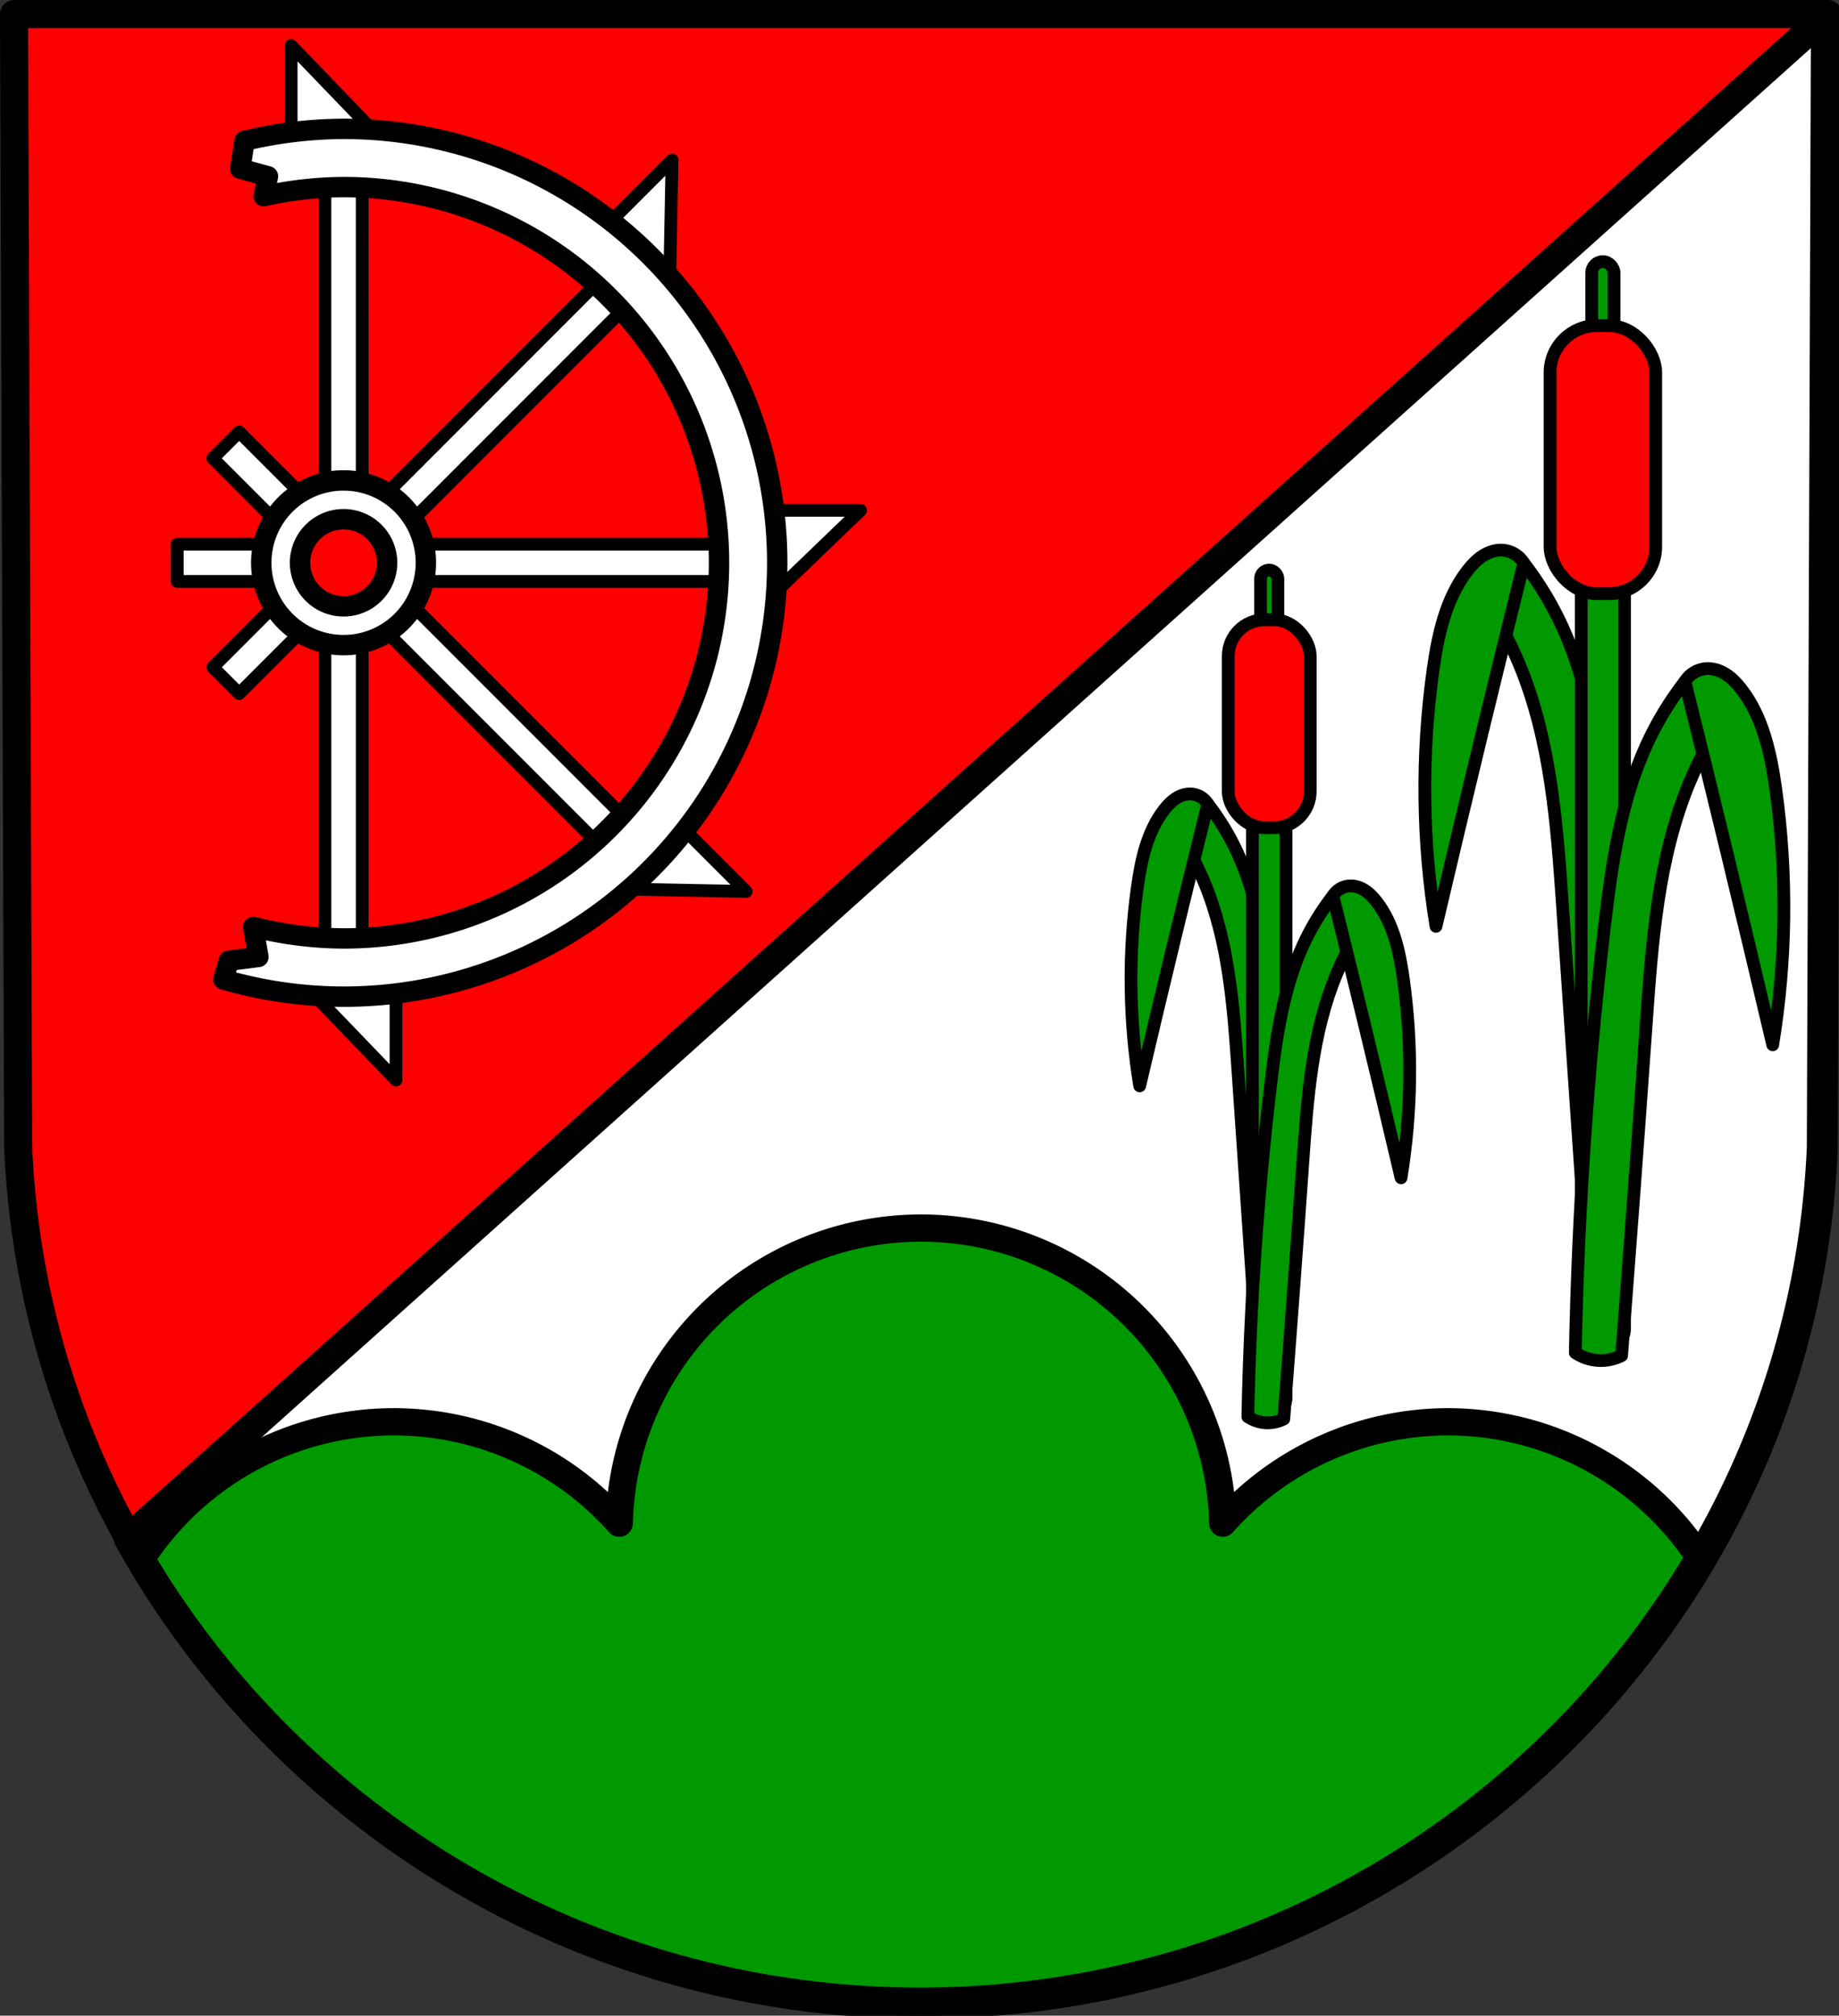 <?xml version="1.0" encoding="UTF-8" standalone="no"?>
<!-- Created with Inkscape (http://www.inkscape.org/) -->

<svg
   xmlns:dc="http://purl.org/dc/elements/1.1/"
   xmlns:cc="http://creativecommons.org/ns#"
   xmlns:rdf="http://www.w3.org/1999/02/22-rdf-syntax-ns#"
   xmlns:svg="http://www.w3.org/2000/svg"
   xmlns="http://www.w3.org/2000/svg"
   xmlns:sodipodi="http://sodipodi.sourceforge.net/DTD/sodipodi-0.dtd"
   xmlns:inkscape="http://www.inkscape.org/namespaces/inkscape"
   width="190.934mm"
   height="209.15mm"
   viewBox="0 0 190.934 209.15"
   version="1.1"
   id="svg4022"
   inkscape:version="0.92.4 (5da689c313, 2019-01-14)"
   sodipodi:docname="DEU Heckhuscheid COA.svg">
  <rect x="0" y="0" width="190.934" height="209.15" fill="#333333" stroke="none"/>
  <defs
     id="defs4016">
    <inkscape:path-effect
       effect="spiro"
       id="path-effect5193"
       is_visible="true" />
    <inkscape:path-effect
       effect="spiro"
       id="path-effect5189"
       is_visible="true" />
    <inkscape:path-effect
       effect="spiro"
       id="path-effect5193-3"
       is_visible="true" />
    <inkscape:path-effect
       effect="spiro"
       id="path-effect5189-6"
       is_visible="true" />
    <inkscape:path-effect
       effect="spiro"
       id="path-effect5193-4"
       is_visible="true" />
    <inkscape:path-effect
       effect="spiro"
       id="path-effect5189-67"
       is_visible="true" />
    <inkscape:path-effect
       effect="spiro"
       id="path-effect5193-5"
       is_visible="true" />
    <inkscape:path-effect
       effect="spiro"
       id="path-effect5189-0"
       is_visible="true" />
    <inkscape:path-effect
       effect="spiro"
       id="path-effect5193-4-7"
       is_visible="true" />
    <inkscape:path-effect
       effect="spiro"
       id="path-effect5189-67-6"
       is_visible="true" />
    <inkscape:path-effect
       effect="spiro"
       id="path-effect5193-5-0"
       is_visible="true" />
    <inkscape:path-effect
       effect="spiro"
       id="path-effect5189-0-5"
       is_visible="true" />
    <inkscape:path-effect
       effect="spiro"
       id="path-effect5189-67-6-5"
       is_visible="true" />
    <inkscape:path-effect
       effect="spiro"
       id="path-effect5193-4-7-2"
       is_visible="true" />
  </defs>
  <sodipodi:namedview
     id="base"
     pagecolor="#ffffff"
     bordercolor="#666666"
     borderopacity="1.0"
     inkscape:pageopacity="0.0"
     inkscape:pageshadow="2"
     inkscape:zoom="0.69324393"
     inkscape:cx="360.8203"
     inkscape:cy="395.24328"
     inkscape:document-units="mm"
     inkscape:current-layer="layer1"
     showgrid="false"
     inkscape:window-width="1366"
     inkscape:window-height="745"
     inkscape:window-x="-8"
     inkscape:window-y="-8"
     inkscape:window-maximized="1"
     fit-margin-top="0"
     fit-margin-left="0"
     fit-margin-right="0"
     fit-margin-bottom="0"
     inkscape:snap-midpoints="true"
     inkscape:snap-smooth-nodes="true"
     inkscape:snap-nodes="false" />
  <g
     inkscape:label="Ebene 1"
     inkscape:groupmode="layer"
     id="layer1"
     transform="translate(-5.374,-15.126)">
    <path
       style="fill:#ff0000;fill-opacity:1;fill-rule:evenodd;stroke:none;stroke-width:2.91;stroke-linecap:round;stroke-linejoin:round;stroke-miterlimit:4;stroke-dasharray:none;stroke-opacity:1"
       inkscape:connector-curvature="0"
       d="m 194.853,16.581 -0.43,117.581 c -2.093,49.459 -43.44,88.631 -93.582,88.658 C 50.744,222.76 9.382,183.574 7.259,134.162 L 6.829,16.581 H 100.839 Z"
       id="path10563-0-6-8-6"
       sodipodi:nodetypes="ccccccc" />
    <path
       style="fill:#ffffff;stroke:#000000;stroke-width:11;stroke-linecap:round;stroke-linejoin:round;stroke-miterlimit:4;stroke-dasharray:none;stroke-opacity:1"
       d="M 716.141 5.5 L 50.061 602.404 C 110.352 711.219 227.385 784.825 360.82 784.986 C 550.334 784.882 706.606 636.832 714.516 449.898 L 716.141 5.5 z "
       transform="matrix(0.265,0,0,0.265,5.374,15.126)"
       id="path5053" />
    <g
       id="g5395">
      <path
         sodipodi:nodetypes="aacccaacca"
         inkscape:original-d="m -48.392718,111.17934 c 0.85643,-6.33869 1.920235,-12.768263 4.326079,-18.694847 0.973387,-2.397852 4.017076,-6.643622 4.017076,-6.643622 l 5.137893,0.148241 -0.502807,2.787314 c 0,0 -3.209669,4.854653 -4.171579,7.570639 -2.82961,7.989505 -3.442508,16.617495 -4.480583,25.029465 -1.340014,10.85871 -2.244387,32.74641 -2.244387,32.74641 l -3.869386,0.4285 c -1.512424,19.88078 -0.149718,-29.03275 1.787694,-43.3721 z"
         inkscape:path-effect="#path-effect5189-67-6"
         inkscape:connector-curvature="0"
         id="path5187-0-2"
         d="m -48.393,111.179 c 0.714,-6.384 1.657,-12.851 4.326,-18.695 1.078,-2.359 2.428,-4.593 4.017,-6.644 l 5.138,0.148 -0.503,2.787 c -1.662,2.36 -3.064,4.904 -4.172,7.571 -3.266,7.864 -3.895,16.534 -4.481,25.029 -0.753,10.915 -1.501,21.831 -2.244,32.746 l -3.869,0.428 c -0.42,-14.475 0.177,-28.98 1.788,-43.372 z"
         style="fill:#009900;stroke:#000000;stroke-width:1.323;stroke-linecap:round;stroke-linejoin:round;stroke-miterlimit:4;stroke-dasharray:none;stroke-opacity:1;fill-opacity:1"
         transform="matrix(-1,0,0,1,123.531,-12.292)" />
      <path
         sodipodi:nodetypes="caaacac"
         inkscape:original-d="m -40.049562,85.840871 c 0,0 1.34255,-1.329188 2.200848,-1.336737 1.412641,-0.01242 2.763986,1.044198 3.660433,2.136028 2.310349,2.813898 2.982084,6.730778 3.563392,10.324914 1.414416,8.745124 -0.309007,26.574494 -0.309007,26.574494 0,0 -3.17045,-13.39568 -4.789588,-20.08537 -1.422184,-5.875948 -4.326078,-17.613329 -4.326078,-17.613329 z"
         inkscape:path-effect="#path-effect5193-4-7"
         inkscape:connector-curvature="0"
         id="path5191-5-8"
         d="m -40.05,85.841 c 0.461,-0.764 1.31,-1.28 2.201,-1.337 0.734,-0.047 1.468,0.203 2.084,0.605 0.617,0.402 1.126,0.949 1.576,1.531 2.252,2.915 3.053,6.677 3.563,10.325 1.231,8.807 1.127,17.799 -0.309,26.574 -1.572,-6.701 -3.169,-13.396 -4.79,-20.085 -1.423,-5.876 -2.866,-11.747 -4.326,-17.613 z"
         style="fill:#009900;stroke:#000000;stroke-width:1.323;stroke-linecap:round;stroke-linejoin:round;stroke-miterlimit:4;stroke-dasharray:none;stroke-opacity:1;fill-opacity:1"
         transform="matrix(-1,0,0,1,123.531,-12.292)" />
    </g>
    <path
       style="fill:#009900;fill-opacity:1;stroke:#000000;stroke-width:10.674;stroke-linecap:round;stroke-linejoin:round;stroke-miterlimit:4;stroke-dasharray:none;stroke-opacity:1"
       d="M 360.818 480.859 A 118.332 118.332 0 0 0 242.625 596.412 A 118.332 118.332 0 0 0 154.361 556.715 A 118.332 118.332 0 0 0 54.932 610.914 C 116.516 715.039 230.893 784.829 360.82 784.986 C 490.816 784.915 605.164 715.228 666.723 611.135 A 118.332 118.332 0 0 0 567.277 556.715 A 118.332 118.332 0 0 0 479.053 596.402 A 118.332 118.332 0 0 0 360.818 480.859 z "
       transform="matrix(0.265,0,0,0.265,5.374,15.126)"
       id="path5071" />
    <path
       style="fill:none;fill-rule:evenodd;stroke:#000000;stroke-width:2.91;stroke-linecap:round;stroke-linejoin:round;stroke-miterlimit:4;stroke-dasharray:none;stroke-opacity:1"
       inkscape:connector-curvature="0"
       d="m 194.853,16.581 -0.43,117.581 c -2.093,49.459 -43.44,88.631 -93.582,88.658 C 50.744,222.76 9.382,183.574 7.259,134.162 L 6.829,16.581 H 100.839 Z"
       id="path10563-0-6-8"
       sodipodi:nodetypes="ccccccc" />
    <rect
       style="fill:#009900;fill-opacity:1;stroke:#000000;stroke-width:1.323;stroke-linecap:round;stroke-linejoin:round;stroke-miterlimit:4;stroke-dasharray:none;stroke-opacity:1"
       id="rect5181-8"
       width="4.5"
       height="83.838"
       x="169.544"
       y="71.362"
       ry="2.25" />
    <rect
       style="fill:#009900;fill-opacity:1;stroke:#000000;stroke-width:1.323;stroke-linecap:round;stroke-linejoin:round;stroke-miterlimit:4;stroke-dasharray:none;stroke-opacity:1"
       id="rect5183-4"
       width="2.318"
       height="9.888"
       x="170.635"
       y="42.271"
       ry="1.159" />
    <rect
       style="fill:#ff0000;fill-opacity:1;stroke:#000000;stroke-width:1.323;stroke-linecap:round;stroke-linejoin:round;stroke-miterlimit:4;stroke-dasharray:none;stroke-opacity:1"
       id="rect5185-9"
       width="10.97"
       height="27.811"
       x="166.309"
       y="48.915"
       ry="4.867" />
    <path
       transform="translate(220.361,-2.2434461e-6)"
       style="fill:#009900;fill-opacity:1;stroke:#000000;stroke-width:1.323;stroke-linecap:round;stroke-linejoin:round;stroke-miterlimit:4;stroke-dasharray:none;stroke-opacity:1"
       d="m -48.393,111.179 c 0.75,-6.379 1.665,-12.849 4.326,-18.695 1.075,-2.361 2.426,-4.595 4.017,-6.644 l 5.138,0.148 -0.503,2.787 c -1.663,2.36 -3.065,4.904 -4.172,7.571 -3.263,7.865 -3.88,16.535 -4.481,25.029 -0.811,11.474 -1.663,22.946 -2.557,34.414 -0.744,0.377 -1.59,0.553 -2.423,0.505 -0.848,-0.049 -1.681,-0.331 -2.385,-0.806 0.294,-14.808 1.308,-29.601 3.039,-44.31 z"
       id="path5187-2"
       inkscape:connector-curvature="0"
       inkscape:path-effect="#path-effect5189-0"
       inkscape:original-d="m -48.392718,111.17934 c 0.94279,-6.32642 1.920235,-12.768263 4.326079,-18.694847 0.973387,-2.397852 4.017076,-6.643622 4.017076,-6.643622 l 5.137893,0.148241 -0.502807,2.787314 c 0,0 -3.209669,4.854653 -4.171579,7.570639 -2.82961,7.989505 -3.418385,16.620505 -4.480583,25.029465 -1.441581,11.41237 -2.557119,34.41431 -2.557119,34.41431 0,0 -1.599319,0.55462 -2.422764,0.50495 -0.837607,-0.0505 -2.384817,-0.80615 -2.384817,-0.80615 -1.512424,19.88078 0.856447,-29.66722 3.038621,-44.3103 z"
       sodipodi:nodetypes="aacccaacaca" />
    <path
       transform="translate(220.361,-2.2434461e-6)"
       style="fill:#009900;stroke:#000000;stroke-width:1.323;stroke-linecap:round;stroke-linejoin:round;stroke-miterlimit:4;stroke-dasharray:none;stroke-opacity:1;fill-opacity:1"
       d="m -40.05,85.841 c 0.461,-0.764 1.31,-1.28 2.201,-1.337 0.734,-0.047 1.468,0.203 2.084,0.605 0.617,0.402 1.126,0.949 1.576,1.531 2.252,2.915 3.053,6.677 3.563,10.325 1.231,8.807 1.127,17.799 -0.309,26.574 -1.572,-6.701 -3.169,-13.396 -4.79,-20.085 -1.423,-5.876 -2.866,-11.747 -4.326,-17.613 z"
       id="path5191-58"
       inkscape:connector-curvature="0"
       inkscape:path-effect="#path-effect5193-5"
       inkscape:original-d="m -40.049562,85.840871 c 0,0 1.34255,-1.329188 2.200848,-1.336737 1.412641,-0.01242 2.763986,1.044198 3.660433,2.136028 2.310349,2.813898 2.982084,6.730778 3.563392,10.324914 1.414416,8.745124 -0.309007,26.574494 -0.309007,26.574494 0,0 -3.17045,-13.39568 -4.789588,-20.08537 -1.422184,-5.875948 -4.326078,-17.613329 -4.326078,-17.613329 z"
       sodipodi:nodetypes="caaacac" />
    <path
       transform="matrix(-0.776,0,0,0.776,99.696,31.933)"
       style="fill:#009900;fill-opacity:1;stroke:#000000;stroke-width:1.705;stroke-linecap:round;stroke-linejoin:round;stroke-miterlimit:4;stroke-dasharray:none;stroke-opacity:1"
       d="m -48.393,111.179 c 0.714,-6.384 1.657,-12.851 4.326,-18.695 1.078,-2.359 2.428,-4.593 4.017,-6.644 l 5.138,0.148 -0.503,2.787 c -1.662,2.36 -3.064,4.904 -4.172,7.571 -3.266,7.864 -3.895,16.534 -4.481,25.029 -0.753,10.915 -1.501,21.831 -2.244,32.746 l -3.869,0.428 c -0.42,-14.475 0.177,-28.98 1.788,-43.372 z"
       id="path5187-0-2-4"
       inkscape:connector-curvature="0"
       inkscape:path-effect="#path-effect5189-67-6-5"
       inkscape:original-d="m -48.392718,111.17934 c 0.85643,-6.33869 1.920235,-12.768263 4.326079,-18.694847 0.973387,-2.397852 4.017076,-6.643622 4.017076,-6.643622 l 5.137893,0.148241 -0.502807,2.787314 c 0,0 -3.209669,4.854653 -4.171579,7.570639 -2.82961,7.989505 -3.442508,16.617495 -4.480583,25.029465 -1.340014,10.85871 -2.244387,32.74641 -2.244387,32.74641 l -3.869386,0.4285 c -1.512424,19.88078 -0.149718,-29.03275 1.787694,-43.3721 z"
       sodipodi:nodetypes="aacccaacca" />
    <path
       transform="matrix(-0.776,0,0,0.776,99.696,31.933)"
       style="fill:#009900;fill-opacity:1;stroke:#000000;stroke-width:1.705;stroke-linecap:round;stroke-linejoin:round;stroke-miterlimit:4;stroke-dasharray:none;stroke-opacity:1"
       d="m -40.05,85.841 c 0.461,-0.764 1.31,-1.28 2.201,-1.337 0.734,-0.047 1.468,0.203 2.084,0.605 0.617,0.402 1.126,0.949 1.576,1.531 2.252,2.915 3.053,6.677 3.563,10.325 1.231,8.807 1.127,17.799 -0.309,26.574 -1.572,-6.701 -3.169,-13.396 -4.79,-20.085 -1.423,-5.876 -2.866,-11.747 -4.326,-17.613 z"
       id="path5191-5-8-9"
       inkscape:connector-curvature="0"
       inkscape:path-effect="#path-effect5193-4-7-2"
       inkscape:original-d="m -40.049562,85.840871 c 0,0 1.34255,-1.329188 2.200848,-1.336737 1.412641,-0.01242 2.763986,1.044198 3.660433,2.136028 2.310349,2.813898 2.982084,6.730778 3.563392,10.324914 1.414416,8.745124 -0.309007,26.574494 -0.309007,26.574494 0,0 -3.17045,-13.39568 -4.789588,-20.08537 -1.422184,-5.875948 -4.326078,-17.613329 -4.326078,-17.613329 z"
       sodipodi:nodetypes="caaacac" />
    <rect
       style="fill:#009900;fill-opacity:1;stroke:#000000;stroke-width:1.323;stroke-linecap:round;stroke-linejoin:round;stroke-miterlimit:4;stroke-dasharray:none;stroke-opacity:1"
       id="rect5181-8-1"
       width="3.492"
       height="65.064"
       x="135.405"
       y="96.854"
       ry="1.746" />
    <rect
       style="fill:#009900;fill-opacity:1;stroke:#000000;stroke-width:1.323;stroke-linecap:round;stroke-linejoin:round;stroke-miterlimit:4;stroke-dasharray:none;stroke-opacity:1"
       id="rect5183-4-7"
       width="1.799"
       height="7.674"
       x="136.252"
       y="74.278"
       ry="0.899" />
    <rect
       style="fill:#ff0000;fill-opacity:1;stroke:#000000;stroke-width:1.323;stroke-linecap:round;stroke-linejoin:round;stroke-miterlimit:4;stroke-dasharray:none;stroke-opacity:1"
       id="rect5185-9-0"
       width="8.513"
       height="21.583"
       x="132.895"
       y="79.434"
       ry="3.777" />
    <path
       transform="matrix(0.776,0,0,0.776,174.843,41.473)"
       style="fill:#009900;fill-opacity:1;stroke:#000000;stroke-width:1.705;stroke-linecap:round;stroke-linejoin:round;stroke-miterlimit:4;stroke-dasharray:none;stroke-opacity:1"
       d="m -48.393,111.179 c 0.75,-6.379 1.665,-12.849 4.326,-18.695 1.075,-2.361 2.426,-4.595 4.017,-6.644 l 5.138,0.148 -0.503,2.787 c -1.663,2.36 -3.065,4.904 -4.172,7.571 -3.263,7.865 -3.88,16.535 -4.481,25.029 -0.811,11.474 -1.663,22.946 -2.557,34.414 -0.744,0.377 -1.59,0.553 -2.423,0.505 -0.848,-0.049 -1.681,-0.331 -2.385,-0.806 0.294,-14.808 1.308,-29.601 3.039,-44.31 z"
       id="path5187-2-1"
       inkscape:connector-curvature="0"
       inkscape:path-effect="#path-effect5189-0-5"
       inkscape:original-d="m -48.392718,111.17934 c 0.94279,-6.32642 1.920235,-12.768263 4.326079,-18.694847 0.973387,-2.397852 4.017076,-6.643622 4.017076,-6.643622 l 5.137893,0.148241 -0.502807,2.787314 c 0,0 -3.209669,4.854653 -4.171579,7.570639 -2.82961,7.989505 -3.418385,16.620505 -4.480583,25.029465 -1.441581,11.41237 -2.557119,34.41431 -2.557119,34.41431 0,0 -1.599319,0.55462 -2.422764,0.50495 -0.837607,-0.0505 -2.384817,-0.80615 -2.384817,-0.80615 -1.512424,19.88078 0.856447,-29.66722 3.038621,-44.3103 z"
       sodipodi:nodetypes="aacccaacaca" />
    <path
       transform="matrix(0.776,0,0,0.776,174.843,41.473)"
       style="fill:#009900;fill-opacity:1;stroke:#000000;stroke-width:1.705;stroke-linecap:round;stroke-linejoin:round;stroke-miterlimit:4;stroke-dasharray:none;stroke-opacity:1"
       d="m -40.05,85.841 c 0.461,-0.764 1.31,-1.28 2.201,-1.337 0.734,-0.047 1.468,0.203 2.084,0.605 0.617,0.402 1.126,0.949 1.576,1.531 2.252,2.915 3.053,6.677 3.563,10.325 1.231,8.807 1.127,17.799 -0.309,26.574 -1.572,-6.701 -3.169,-13.396 -4.79,-20.085 -1.423,-5.876 -2.866,-11.747 -4.326,-17.613 z"
       id="path5191-58-9"
       inkscape:connector-curvature="0"
       inkscape:path-effect="#path-effect5193-5-0"
       inkscape:original-d="m -40.049562,85.840871 c 0,0 1.34255,-1.329188 2.200848,-1.336737 1.412641,-0.01242 2.763986,1.044198 3.660433,2.136028 2.310349,2.813898 2.982084,6.730778 3.563392,10.324914 1.414416,8.745124 -0.309007,26.574494 -0.309007,26.574494 0,0 -3.17045,-13.39568 -4.789588,-20.08537 -1.422184,-5.875948 -4.326078,-17.613329 -4.326078,-17.613329 z"
       sodipodi:nodetypes="caaacac" />
    <path
       inkscape:connector-curvature="0"
       style="fill:#ffffff;fill-opacity:1;stroke:#000000;stroke-width:1.323;stroke-linecap:round;stroke-linejoin:round;stroke-miterlimit:4;stroke-dasharray:none;stroke-opacity:1"
       d="m 35.603,19.851 v 11.574 l 10.884,-0.265 z m 39.544,11.872 -8.185,8.185 7.884,7.509 z m -36.037,0.671 v 35.487 h 3.868 V 32.393 Z M 68.759,43.071 43.666,68.164 46.401,70.9 71.494,45.807 Z m -38.554,16.874 -2.735,2.735 8.219,8.219 2.735,-2.735 z M 83.141,68.079 83.406,78.963 94.715,68.079 Z m -59.36,3.508 v 3.868 h 11.624 v -3.868 z m 22.906,0 v 3.868 h 35.487 v -3.868 z m -10.997,4.555 -8.219,8.219 2.735,2.735 8.219,-8.219 z m 10.713,0 -2.735,2.735 25.093,25.093 2.735,-2.735 z m -7.291,3.02 v 35.487 h 3.868 V 79.162 Z m 35.548,20.277 -7.509,7.884 15.693,0.301 z m -28.172,16.178 -10.884,0.265 10.884,11.309 z"
       id="rect5497" />
    <path
       inkscape:connector-curvature="0"
       style="fill:#ffffff;fill-opacity:1;stroke:#000000;stroke-width:2.117;stroke-linecap:round;stroke-linejoin:round;stroke-miterlimit:4;stroke-dasharray:none;stroke-opacity:1"
       d="m 41.045,28.497 a 45.024,45.024 0 0 0 -10.276,1.238 l -0.449,2.893 2.875,0.793 -0.452,2.062 a 38.981,38.981 0 0 1 8.302,-0.944 38.981,38.981 0 0 1 38.981,38.981 38.981,38.981 0 0 1 -38.981,38.981 38.981,38.981 0 0 1 -9.376,-1.194 l 0.535,3.115 -3.074,0.397 -0.57,1.938 A 45.024,45.024 0 0 0 41.045,118.544 45.024,45.024 0 0 0 86.069,73.521 45.024,45.024 0 0 0 41.045,28.497 Z m 0,36.479 a 8.545,8.545 0 0 0 -8.545,8.545 8.545,8.545 0 0 0 8.545,8.545 8.545,8.545 0 0 0 8.545,-8.545 8.545,8.545 0 0 0 -8.545,-8.545 z m 0,4.026 a 4.519,4.519 0 0 1 4.519,4.519 4.519,4.519 0 0 1 -4.519,4.519 4.519,4.519 0 0 1 -4.519,-4.519 4.519,4.519 0 0 1 4.519,-4.519 z"
       id="path5465" />
  </g>
</svg>
